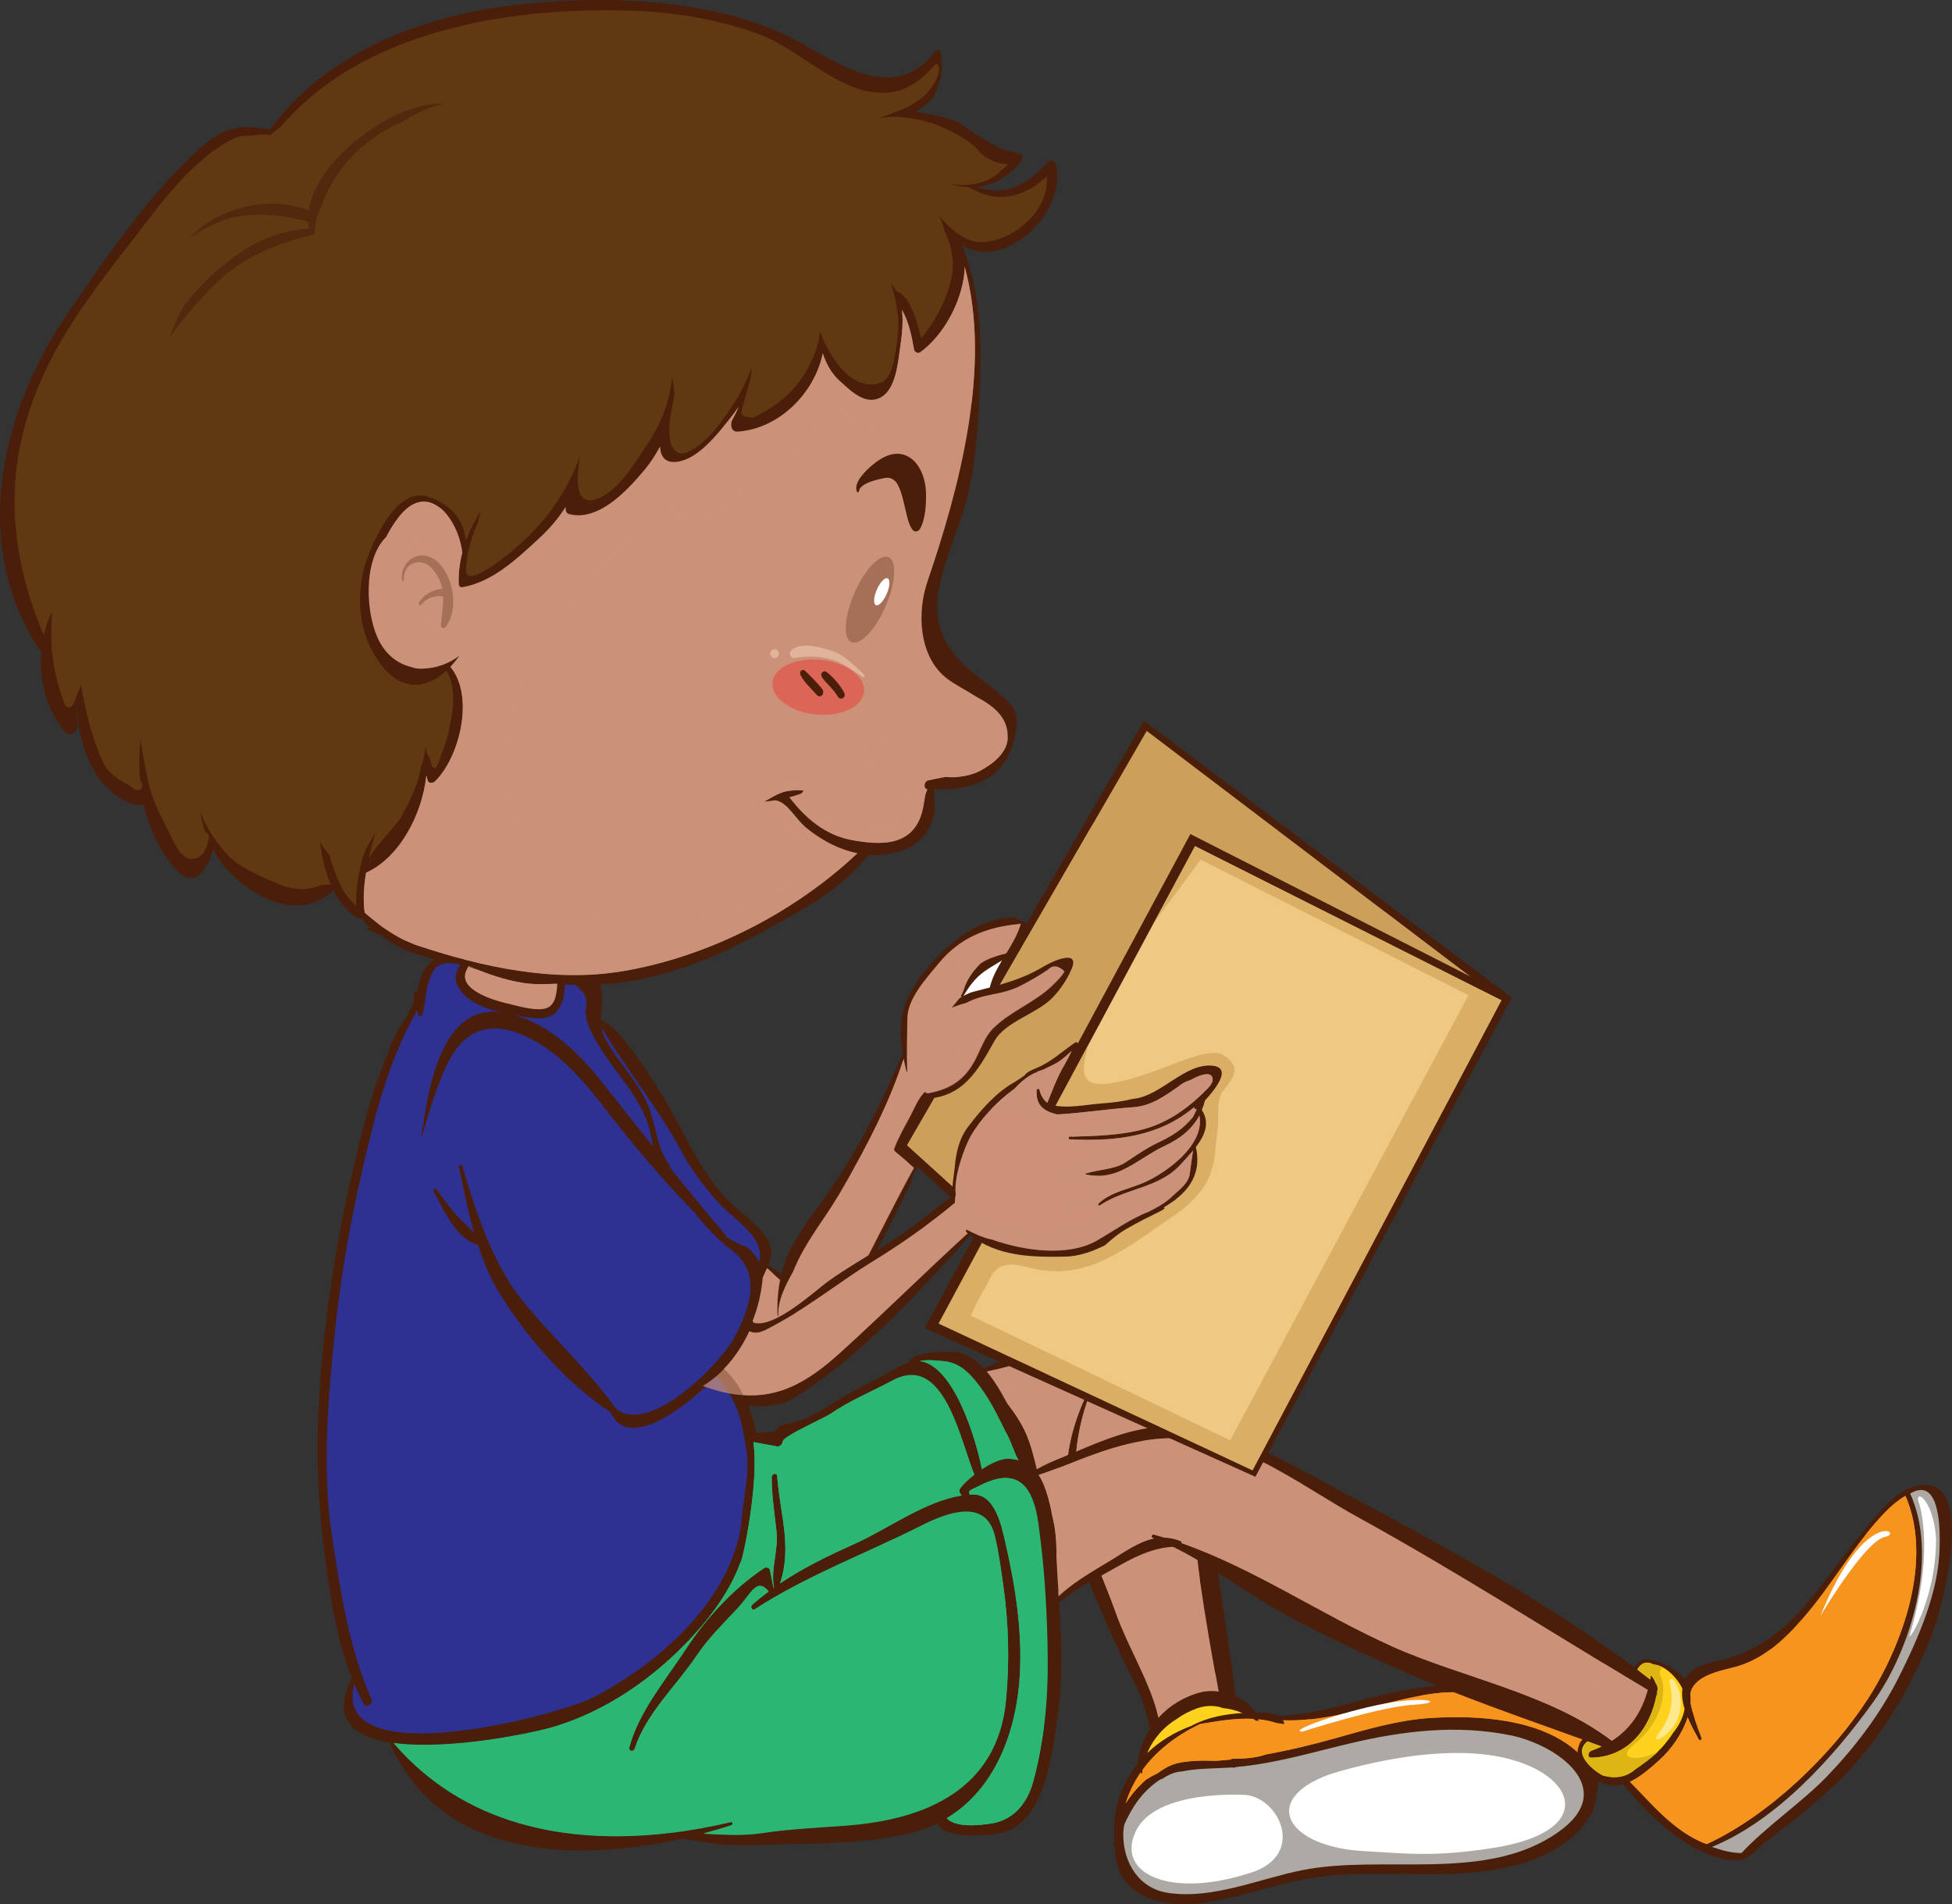 <?xml version="1.0" encoding="UTF-8"?>
<svg xmlns="http://www.w3.org/2000/svg" viewBox="0 0 270.96 264.26">
  <rect x="0" y="0" width="270.96" height="264.26" fill="#333333" stroke="none"/>
  <defs>
    <style>
      .cls-1 {
        fill: none;
      }

      .cls-2, .cls-3 {
        fill: #2bb673;
      }

      .cls-4, .cls-5, .cls-6, .cls-7, .cls-8, .cls-9 {
        mix-blend-mode: multiply;
      }

      .cls-4, .cls-10, .cls-11, .cls-12 {
        opacity: .5;
      }

      .cls-5 {
        opacity: .4;
      }

      .cls-13 {
        fill: #fe0000;
        opacity: .3;
      }

      .cls-6, .cls-7 {
        opacity: .7;
      }

      .cls-14 {
        fill: #ffd21e;
      }

      .cls-15, .cls-11 {
        fill: #603913;
      }

      .cls-7, .cls-16, .cls-17, .cls-18 {
        fill: #cc9279;
      }

      .cls-19 {
        fill: #e1b39b;
      }

      .cls-19, .cls-3, .cls-20, .cls-11, .cls-17, .cls-21, .cls-12, .cls-18, .cls-22 {
        mix-blend-mode: screen;
      }

      .cls-10, .cls-23 {
        fill: #fff;
      }

      .cls-20, .cls-24 {
        fill: #2e3192;
      }

      .cls-25, .cls-22 {
        fill: #efc984;
      }

      .cls-26 {
        fill: #ddb614;
      }

      .cls-27 {
        isolation: isolate;
      }

      .cls-28, .cls-9 {
        fill: #f7941e;
      }

      .cls-17 {
        opacity: .6;
      }

      .cls-29, .cls-12 {
        fill: #cca05a;
      }

      .cls-30 {
        fill: #ada9a5;
      }

      .cls-31 {
        fill: #4b1e0a;
      }

      .cls-32 {
        fill: #c69546;
      }
    </style>
  </defs>
  <g class="cls-27">
    <g id="Livello_2" data-name="Livello 2">
      <g id="Layer_1" data-name="Layer 1">
        <g>
          <g>
            <g>
              <g>
                <polygon class="cls-31" points="158.79 100.02 124.5 159.32 174.26 204.95 209.84 138.44 158.79 100.02"/>
                <polygon class="cls-29" points="125.92 158.93 159.18 101.44 208.42 138.82 174.26 202.76 125.92 158.93"/>
                <g class="cls-8">
                  <path class="cls-29" d="M192.26,126.56c-1.47-.13-3.81-.9-7.6-3.11-9.61-5.59-20.58-10.13-20.58-10.13,0,0-7.49,14.57-10.45,19.32-1.79,3.38-.74-5.59-5.81-3.06-4.12,2.06.77-8.75,3.82-15.11l-25.73,44.47,48.34,43.83,34.16-63.94-16.16-12.27Z"/>
                </g>
                <g>
                  <path class="cls-31" d="M145.17,133.95c-2.33,1.45-4.58,2.23-7.01,2.89.84-1.82,1.93-3.58,2.94-5.29.55-.94,1.58-2.27,1.43-3.43,0-.03-.02-.05-.03-.07,0,0-.01,0-.02,0-.74-.26-1.37-.61-2.1-.74-4.61.25-8.51,3.36-11.42,6.76-3.65,4.28-4.47,7.5-3.65,12.26-.06.03-.11.07-.14.14-3.06,7.31-6.94,14.72-11.68,21.11-2.46,3.32-4.2,5.97-5.03,9.23-.6-.41-1.2-.82-1.8-1.22,0-.02.02-.05.03-.07.17-.46-.36-.6-.61-.31-.07-.04-.13-.09-.2-.13-.16-.1-.33.18-.18.29.08.06.15.12.22.18-2.09,5.3-6.12,14.93,3.93,12.52,4.14-.99,6.14-4.02,8.11-7.57,3.01-5.44,5.87-10.87,8.52-16.46.04-.47.28-.95.47-1.34.21-.42.44-.82.66-1.22-.22-.21-.43-.43-.67-.64-.37-.33-.77-.64-1.15-.95-1.11-.89-.29-1.82.26-2.92.76-1.51,1.63-2.73,2.34-4.27.04.03.02-.23.09-.23,5.19-.17,7.29-3.94,9.56-8,1.49-2.66,5.78-3.75,7.95-5.9,1.13-1.12,2.15-2.65,2.77-4.12,1.18-2.82-2.8-.97-3.58-.48Z"/>
                  <path class="cls-16" d="M146.08,136.73c-2.52,2.43-5.84,3.56-8.29,6.01-1.1,1.1-1.72,2.92-2.42,4.28-1.49,2.88-3.64,4.22-6.77,4.71h0c.02-.06,0-.13-.06-.14-.03,0-.06-.02-.09-.03-.07-.02-.15.01-.2.06-.82.84-1.29,2.03-1.82,3.06-.81,1.55-1.68,3.01-2.31,4.65-.07.19-.02.38.14.5.91.72,1.75,1.46,2.58,2.23-3.53,6.4-6.62,13.01-10.16,19.4-2.13,3.84-5.56,5.81-9.88,5.89-6.25.11-1.62-8.42-.33-11.36.24.21.47.43.71.64.35.32.69.69,1.08.98-.29,1.43-.43,2.99-.37,4.78,0,.15.06.25.15.3-.13-2.16.99-4.32,2.05-6.21,1.74-4.41,4.87-7.83,7.37-12.36,3.05-5.51,6.04-11.17,7.96-17.18.11.58.24,1.17.4,1.8.02.08.12.03.11-.04-.09-2.43-.02-4.97.02-7.4.04-2.76,2.69-5.58,4.31-7.56,2.93-3.59,6.69-5.1,11.21-5.5.09,0,.16-.05.23-.1-.41,1.47-1.21,2.81-2.03,4.15-1.22.31-2.46.67-3.51,1.36-1.06,1.02-1.94,2.25-2.37,3.63-.12.38-.28.7-.45.98.05.03.11.06.17.05-.13.08-.25.17-.38.26-.33.45-.7.83-1.06,1.31.65-.27,1.32-.5,2.01-.68,1.04-.54,2.22-.92,3.66-1.19,1.36-.25,2.67-.57,3.91-1.2,1.32-.67,2.57-1.4,3.79-2.22.67-.69,1.44-.62,2.29.19-.38.71-1.08,1.36-1.67,1.93Z"/>
                  <path class="cls-7" d="M145.45,134.62c-1.23.83-2.47,1.56-3.79,2.22-1.25.63-2.55.95-3.91,1.2-1.44.27-2.62.65-3.66,1.19-.68.18-1.36.41-2.01.68.36-.48.73-.87,1.06-1.31.12-.09.25-.18.38-.26-.06,0-.12-.02-.17-.05.18-.28.33-.6.45-.98.43-1.38,1.31-2.61,2.37-3.63,1.04-.69,2.29-1.05,3.51-1.36.82-1.34,1.62-2.68,2.03-4.15-.07.05-.14.09-.23.1-.7.06-1.38.16-2.04.28.17.37.28.76.26,1.18-.1,2.53-6.82,0-9.64,10.22-.2,1.95,2.73.39,5.45-.49,2.73-.88,5.26-1.07,7.89-2.82,2.63-1.75,3.41-1.75,1.95-.19-1.46,1.56-7.3,4.09-9.15,5.36-1.85,1.27-3.6,7.3-7.3,7.5-1.67.09-2.52-.7-2.96-2.08,0,.5,0,1.02.02,1.51,0,.07-.09.12-.11.04-.15-.63-.28-1.22-.4-1.8-1.02,3.21-2.36,6.31-3.83,9.34,1.41-2.02,2.97-3.99,3.75-4.05,1.62-.12-2.75,11.25-4.87,16-1.89,4.23-9.52,12.11-9.94,7.27-.15.32-.3.64-.43.98-1.06,1.89-2.18,4.04-2.05,6.21-.09-.05-.14-.14-.15-.3-.05-1.79.08-3.35.37-4.78-.39-.29-.73-.66-1.08-.98-.23-.21-.47-.43-.71-.64-1.29,2.94-5.93,11.47.33,11.36,4.31-.08,7.75-2.05,9.88-5.89,3.55-6.39,6.63-13,10.16-19.4-.83-.77-1.68-1.51-2.58-2.23-.15-.12-.21-.31-.14-.5.63-1.64,1.5-3.1,2.31-4.65.54-1.03,1-2.22,1.82-3.06.05-.05.13-.08.2-.06.03,0,.06.02.09.03.06.01.08.08.06.14h0c3.12-.49,5.28-1.83,6.77-4.71.71-1.36,1.32-3.18,2.42-4.28,2.45-2.45,5.77-3.58,8.29-6.01.59-.57,1.28-1.22,1.67-1.93-.86-.81-1.62-.88-2.29-.19Z"/>
                </g>
                <g>
                  <path class="cls-31" d="M221.01,241.22c-2.29-3.57-5.74-4.95-9.66-6.14-5.28-1.6-10.33-1.52-15.72-.63-6.04.99-11.99,3.45-18.12,3.7-.88-.52-2.25-.49-3.27-.46-.59-.99-1.59-1.76-2.75-2.28-.74-6.25-1.73-12.49-2.66-18.61-.73-4.82-1.47-9.92-2.71-14.84.03-.07.06-.15.05-.22-.72-7.13-1.01-14.22-8.85-17.12-3.52-1.3-6.61-.07-9.95,1.33-3.88,1.62-8.14,2.43-11.81,4.49,0,0-.02.02-.03.03-.22.09-.37.38-.19.58,2.14,2.29,4.04,4.67,5.54,7.44,1.52,2.82,1.73,5.91,2.65,8.9.11.37.55.35.82.21,1.29-.66,2.61-1.52,3.66-2.59-.1,4.17.76,8.41,2.5,12.86,2.15,5.5,4.57,10.86,7.2,16.14.95,1.92,1.48,3.92,1.92,5.94-.9,1.41-1.51,3.02-1.72,4.75,0,.04,0,.07,0,.1-2.37,2.96-3.58,6.68-3.21,10.71-.04.15-.08.29-.12.45-.04.15.04.24.13.25.02.49.05.98.13,1.5.94,6.17,7.56,7.11,12.56,6.32,4.01-.64,7.93-1.9,11.87-2.85,6.17-1.48,12.5-1.09,18.79-1.07,6.6.02,14.93-.58,20.22-5.18,1.11-.96,1.95-2.02,2.53-3.13.08,0,.15-.05.18-.14.04-.17.09-.34.13-.52.29-.71.46-1.45.51-2.18.54-2.63.8-5.54-.6-7.73Z"/>
                  <path class="cls-16" d="M154.89,223.82c-1.87-5.17-4.26-10-5.22-15.46-1.05-5.89.1-11.66,2.48-17.05.04-.08-.08-.13-.12-.05-2.36,4.14-3.64,8.2-3.96,12.31-1.32.57-2.35,1.69-3.57,2.5-.84-2.83-1.16-5.55-2.62-8.22-1.52-2.77-3.73-5.1-5.99-7.28,5.77-1.08,11.35-3.51,17.1-4.33,3.34-.48,7.06,2.45,8.95,5.3,3.52,8.59,3.36,18.93,4.66,28.02.73,5.12,1.62,10.15,2.55,15.19-.84-.11-1.65-.09-2.37.08-2.33.57-4.41,1.83-5.98,3.55-.18-.78-.38-1.55-.65-2.31-1.45-4.2-3.76-8.04-5.27-12.23Z"/>
                  <path class="cls-14" d="M163.38,238.53c.85-.6,1.79-1.1,2.81-1.45,1.24-.43,2.36-.4,3.39-.1v.05c.99.08,1.96.31,2.89.71-2.38.14-4.73.57-6.89,1.66-.02,0-.02.04,0,.04-2.45.88-4.6,2.18-6.33,3.85.84-2.02,2.32-3.66,4.12-4.75Z"/>
                  <path class="cls-30" d="M216.42,254.18c-10.02,7.19-24.29,3.11-35.64,5.36-6.03,1.2-12.34,4.06-18.57,3.17-4.09-.58-6.28-4.17-6.29-8.07,0-.5.06-.99.16-1.46,1.04-2.33,2.37-4.38,4.63-5.99.18-.13.37-.22.56-.33,0,.02.02.04.02.06.79-.6,1.78-1.02,2.76-1.07,2.19-.46,4.59-.41,6.66-.54.14,0,.28-.03.42-.04,0,.03.01.05.02.08.42-.12.84-.19,1.25-.2,5.13-.56,10.01-2.02,15.04-3.21,7.35-1.74,14.74-2.62,22.2-1.12,6.44,1.29,15.11,7.38,6.78,13.36Z"/>
                  <path class="cls-28" d="M221.3,246.63c-.39-1.2-1.14-2.37-2.32-3.45-5.12-4.7-13.95-5.15-20.4-4.75-4.46.28-8.88,1.58-13.15,2.79-3.25.91-6.4,1.67-9.6,2.25-1.65.55-3.26.62-4.92.63l.02.09c-.71.08-1.43.13-2.15.19-1.73-.06-3.48-.06-5.15.28-1.05.21-2.01.75-2.9,1.42-.55.26-1.1.56-1.63.9-1.13.99-2.09,2.09-2.84,3.31.47-1.55,1.18-2.99,2.09-4.32.02.07.03.16.05.23.05-.03.1-.06.15-.09.02-.17.05-.34.08-.51,1.88-2.57,4.56-4.7,7.94-6.32,2.47-.41,4.95-.85,7.39-.72.12.08.22.18.34.26.14.01.28.03.42.04-.02-.08-.03-.16-.05-.24.87.09,1.73.26,2.58.54.33.04.65.08.98.12.04-.08.06-.18.04-.25-.04-.11-.1-.19-.15-.28,7.01.29,14.07-2.85,20.97-3.71,4.64-.58,9.11.33,13.53,1.69,2.67.82,4.93,2.04,6.89,4.04,1.6,1.62,1.92,3.73,1.81,5.88Z"/>
                  <path class="cls-7" d="M168.7,232.2c-1.49,1.85-4.28,1.93-5.98-3.44-2.37-7.5-2.37-12.62.75-12.25,1.05.13,2.13,1.3,3.1,2.78-1.27-9.03-1.14-19.25-4.63-27.77-1.88-2.86-5.61-5.78-8.95-5.3-.77.11-1.54.25-2.31.42-1.62,9.66-5.74,14.06-7.84,9.71-1.28-2.65-3.24-4.89-4.65-6.29-.76.18-1.53.36-2.3.5,2.25,2.18,4.47,4.51,5.99,7.28,1.46,2.67,1.78,5.39,2.62,8.22,1.23-.81,2.25-1.93,3.57-2.5.32-4.11,1.6-8.17,3.96-12.31.04-.08.16-.03.12.05-2.39,5.4-3.53,11.16-2.48,17.05.97,5.46,3.36,10.29,5.22,15.46,1.51,4.19,3.82,8.03,5.27,12.23.27.76.47,1.54.65,2.31,1.57-1.72,3.64-2.99,5.98-3.55.71-.17,1.53-.19,2.37-.08-.16-.84-.3-1.69-.45-2.54Z"/>
                  <path class="cls-9" d="M219.5,240.75c-1.96-1.99-4.22-3.21-6.89-4.04-4.41-1.36-8.88-2.27-13.53-1.69-.71.09-1.43.21-2.15.34,4.1.48,3.66,1.69-.96,2.27-5,.62-17.5,5.25-24.37,5.5s-6.25-3.75,3.75-3.75c1.03,0,1.96-.05,2.82-.13-.31-.04-.62-.07-.92-.11-.85-.28-1.71-.45-2.58-.54.02.08.03.16.05.24-.14-.01-.28-.03-.42-.04-.11-.08-.22-.18-.34-.26-2.44-.13-4.92.31-7.39.72-3.37,1.62-6.06,3.75-7.94,6.32-.03.17-.06.34-.08.51-.05.03-.1.06-.15.09-.02-.07-.03-.15-.05-.23-.91,1.33-1.62,2.77-2.09,4.32.74-1.22,1.71-2.32,2.84-3.31.54-.34,1.09-.64,1.63-.9.88-.67,1.85-1.21,2.9-1.42,1.67-.34,3.42-.34,5.15-.28.72-.06,1.44-.11,2.15-.19l-.02-.09c1.66-.01,3.28-.07,4.92-.63,3.2-.57,6.36-1.33,9.6-2.25,4.27-1.2,8.7-2.51,13.15-2.79,6.45-.4,15.28.05,20.4,4.75,1.18,1.08,1.93,2.25,2.32,3.45.12-2.15-.21-4.26-1.81-5.88Z"/>
                </g>
                <g>
                  <path class="cls-31" d="M265.61,206.34c-2.82.84-5.12,3.96-6.9,6.09-3.11,3.73-5.76,7.76-9.05,11.35-3.08,3.35-6.5,5.61-10.93,6.66-1.62.39-3.62.74-4.59,2.29-.08.13-.15.26-.21.4-.48-.69-1.5-1.51-2.63-2.08-.09,0-.19,0-.29-.07-.49-.3-1.03-.45-1.57-.62h0c-1.14-.21-2.14.02-2.53,1.08-13.42-10.02-28.28-17.79-43.04-25.71-7.01-3.76-13.97-7.81-22.15-7.72-4.34.05-8.77,1.92-12.67,3.59-2.19.94-4.85,1.82-6.71,3.41-.06.03-.12.08-.16.13-.04.04-.09.07-.14.11-.16.16-.14.45.03.54,0,0,0,.01,0,.02.03.08.09.13.17.16,4.6,4.84,2.95,11.03,3.33,17.01-.31.38-.6.77-.88,1.18-.16.24.15.55.34.3.22-.28.45-.54.69-.79.25.2.79-.15.77-.57,0-.07,0-.13,0-.2,1.84-1.71,4.04-2.95,6.26-4.16,3.35-1.83,6.24-3.83,10.07-4.08,5.02,2.45,9.52,5.92,14.35,8.71,5.24,3.02,10.87,5.57,16.39,8.04,8.49,3.8,17.37,6.84,26.12,10-.18.17-.34.37-.44.64-.65,1.76-.14,2.69,1.17,4,1.72,1.71,3.35,2.01,4.93,1.56,0,.02.01.04.03.06,3.21,4.16,10.22,11,16.32,10.48.34-.13.68-.28,1.01-.49,1.06-.68,1.79-1.68,2.83-2.34,4.43-3.51,8.81-6.78,12.55-11.17,4.3-5.05,7.54-10.96,10.02-17.08,1.3-3.21,6.93-23.52-2.5-20.72Z"/>
                  <path class="cls-16" d="M193.25,228.49c-9.78-4.36-19.06-10.76-29.21-14.32,0-.14-.07-.27-.22-.32-.78-.3-1.51-.44-2.21-.46-.48-.14-.96-.29-1.45-.42-.26-.07-.43.37-.16.47.06.02.12.05.18.08-2.09.42-3.98,1.8-5.99,3.02-2.71,1.64-5.52,3.21-7.72,5.45.04-5.82,1.32-12.28-3.48-16.63.06-.1.08-.21.05-.3.99-.28,2.92-.98,3.24-1.1,1.55-.56,3.08-1.21,4.63-1.79,5.02-1.87,9.87-3.12,15.24-2.32,8.16,1.22,15.2,6.77,22.24,10.65,13.73,7.55,26.89,16.01,40.33,24.04-.8,2.94-2.33,5.37-4.98,7.06-8.63-6.58-20.77-8.76-30.49-13.09Z"/>
                  <path class="cls-14" d="M222.57,246.43c-1.14-.52-4.46-3.03-2.2-4.76.64.23,1.29.46,1.93.7-.46.21-.93.42-1.44.6-.43.15-.58.97,0,.96,5.18-.07,8.22-4.1,9.08-8.69.03.02.05.03.08.05-.01-.34.02-.68.09-1,0-.02-.01-.04-.02-.06h0c-.04-.16-.08-.31-.13-.46-.02-.02-.04-.03-.07-.05-.18-.45-.41-.88-.72-1.25-.03.21-.08.4-.12.6-.59-.46-1.18-.92-1.78-1.37.55-.99,1.3-1.13,2.1-.79,0,.03,0,.05,0,.08,1.67,0,3.48,1.86,4.17,3.39-.12.91.01,1.86.3,2.79-.2,1.17-.76,2.28-1.53,3.23-.37.59-.79,1.14-1.22,1.66-1.15,1.39-2.66,2.47-4.13,3.48-1.19,1.03-2.65,1.32-4.39.87Z"/>
                  <path class="cls-28" d="M226.26,247.28c1.44-.67,2.83-1.87,4.2-3.12,1.48-1.34,3.07-3.54,3.81-5.82.46,1.12,1.06,2.19,1.55,3.08.14.25.47-.01.38-.24-.62-1.57-1.16-3.12-1.52-4.77,0-.03,0-.05,0-.08.03-.41.01-.82-.04-1.22.38-2.38,3.62-3.12,5.87-3.67,4.12-1,7.08-3.8,9.79-6.9,4.09-4.69,7.06-10.21,11.41-14.7.84-.87,1.76-1.64,2.79-2.24,3.85,8.79-.33,20.59-5.22,28.18-5.04,7.81-13.81,16.22-22.37,20.15-4.52-1.65-7.82-5.82-10.65-8.65Z"/>
                  <path class="cls-30" d="M269.23,214.82c-.08,6.06-3,12.66-5.68,17.99-2.56,5.09-6.07,9.69-10,13.78-3.36,3.48-8.53,7.02-11.8,10.57-1.37.02-2.71-.36-4.12-.84,8.95-3.66,16.85-12.39,22.38-20.09,5.32-7.4,9.1-20.26,5.14-28.96.19-.09.37-.2.56-.28,3.91-1.62,3.55,6.65,3.53,7.82Z"/>
                  <g>
                    <path class="cls-7" d="M177.15,203.87c-3.49-1.89-7.12-3.46-11-4.04-2.66-.4-5.2-.29-7.69.15,3.78,1.45,8.84,3.5,12.55,5.43,4.36,1.84,4.5,1.4,6.13-1.54Z"/>
                    <path class="cls-7" d="M222.61,230.83c2.82,3.39-1.28,3.25-9.81,1.24-10.18-2.41-29.46-12.32-39.64-19.15-8.46-5.67-10.71-4.29-17.14-2.41-6.43,1.88-7.5-2.14-8.84-5.89-.11-.32-.17-.62-.22-.93-.23.09-.45.18-.68.26-.32.12-2.25.82-3.24,1.1.04.09,0,.2-.05.3,4.8,4.36,3.51,10.82,3.48,16.63,2.2-2.24,5.01-3.81,7.72-5.45,2.01-1.22,3.9-2.59,5.99-3.02-.06-.02-.12-.05-.18-.08-.27-.1-.1-.54.16-.47.49.13.96.28,1.45.42.71.02,1.44.16,2.21.46.15.06.21.19.22.32,10.15,3.56,19.43,9.95,29.21,14.32,9.72,4.34,21.86,6.51,30.49,13.09,2.65-1.69,4.18-4.12,4.98-7.06-2.05-1.22-4.09-2.46-6.12-3.69Z"/>
                  </g>
                </g>
                <polygon class="cls-31" points="165.24 115.75 128.37 184.32 174.26 204.95 209.84 138.44 165.24 115.75"/>
                <polygon class="cls-25" points="173.87 204.05 130.3 183.68 165.88 117.42 208.42 138.82 173.87 204.05"/>
                <g class="cls-4">
                  <path class="cls-32" d="M165.88,117.42l-5.76,10.72,6.54-8.84,37.18,18.82-33.08,61.77-35.97-17.3s.61-1.67,1.82-3.64c1.21-1.97,1.37-4.4,6.22-3.04,8.04,2.12,13.51-2.73,20.03-7.13,6.53-4.4,5.61-8.65,6.07-11.23.46-2.58-.3-4.55.91-6.22,1.21-1.67,2.58-2.88.3-4.71-2.28-1.82-7.89,1.82-14.11,3.34-6.22,1.52-6.07-.76-5.01-4.7.03-.11.06-.23.08-.34l-20.82,38.77,43.57,20.37,34.55-65.22-42.54-21.4Z"/>
                </g>
                <g>
                  <path class="cls-31" d="M166.82,154.06c.18-.43.33-.87.45-1.34,1.55-1.69,3.73-4.5,1.09-4.81-3.83-.45-7.18,4.18-10.97,4.58-.05,0-.1,0-.15.01-1.45.38-2.99.54-4.46.65-1.92.14-4.81.77-6.98.16.61-1.46,1.17-2.96,1.87-4.38.64-1.31,1.52-2.49,1.95-3.9.08-.24-.14-.51-.39-.34-1.79,1.22-3.24,2.64-5.27,3.5-.59.25-1.38.53-1.76,1.08-.5.32-.98.69-1.38.91-2.62,1.48-4.63,3.83-6.43,6.19-1.29,1.68-1.7,3.68-1.87,5.73-.07.86-.51,2.75-.15,3.81-2.41,1.61-4.57,3.55-6.96,5.22-3.44,2.39-7.16,4.31-10.56,6.77-1.68,1.22-7.54,6.66-10.32,5.63.01-.04.03-.08.05-.12-.07-.03-.13-.07-.19-.1-.22-.06-.45-.09-.56.03-.26.28-.5.58-.72.88.08.05.17.12.24.16-1.6,3.03-3.4,5.88-6.46,7.67-.06-.02-.11-.05-.17-.07-.21.2-.42.39-.64.58.14.12.27.26.4.38.87.39,1.74.75,2.58,1.04,3.29,1.12,7.98,2.01,11.17.02,9.22-5.75,17.06-14.39,24.32-22.38.06-.07.09-.15.09-.23,3.75,2.96,8.44,3.09,13.1,3.01,2-.03,3.85-.69,5.64-1.58.92-.82,1.85-1.62,2.92-2.24,1.63-.95,3.33-1.78,5.02-2.62.12-.09.23-.18.36-.26-.02-.06-.07-.11-.15-.13,3.01-1.76,5.34-4.19,4.5-8.24,0-.05-.04-.08-.06-.1,1.22-1.58,2.05-3.35.86-5.18Z"/>
                  <path class="cls-16" d="M158.9,164.07c-2.11.96-4.68,1.31-6.4,2.95-.13.12-.02.39.16.27,3.6-2.45,8.24-2.33,11.32-5.79.51-.57,1.09-1.18,1.63-1.83-.15,1.06-.32,2.12-.45,3.17-.16,1.38-1.49,2.27-2.42,3.16-.96.93-2.13,1.56-3.32,2.16-2.5.96-4.94,2.71-7.14,3.98-3.86,2.23-9.9,1.52-14.56-.13-.07-.01-.14-.02-.21-.04-1.25-.29-2.27-.8-3.35-1.35-.1.11-.13.28,0,.39.06.05.12.1.19.15-.04.01-.08.03-.12.07-5.87,5.36-11.52,10.96-17.41,16.31-4.74,4.31-9.12,7.03-15.68,5.8-1.15-.21-2.37-.58-3.59-1.03,2.87-1.7,5.06-4.51,6.47-7.56,1.17.52,1.92.03,4.16-1.21,4.51-2.49,8.54-5.78,12.94-8.47,4.04-2.47,7.82-5.14,11.43-8.14,0-.41.05-.83.14-1.23-.01,0-.02.01-.03.02-.3-2.29,1.14-6.38,2.06-8.02,1.31-2.32,3.62-4.82,6.12-6.62.95-1.02,1.99-1.91,3.2-2.33-.02-.02-.02-.04-.05-.05.33-.09.65-.17.9-.3.84-.41,1.68-.75,2.43-1.32.5-.38.96-.81,1.43-1.23-.47,1.14-1.2,2.2-1.73,3.3-.61,1.26-1.1,2.6-1.63,3.9-.57-.41-.94-1.13-1.09-1.8-.06-.25-.41-.15-.41.08,0,.84.06,1.59.66,2.23.47.5,1.12.82,1.8.98.16.07.34.12.53.11,3.44-.19,6.92-.75,10.38-.99,2.46-.17,4.22-1.43,6.2-2.79.54-.47,1.13-.79,1.76-.97.5-.28.97-.49,1.24-.59.51-.19,1.65-.54,1.85.28.04.15.02.3-.02.46.02,0,.04,0,.06.02-.03.05-.07.11-.11.16-.11.27-.31.53-.54.77,0,0,0,0,0,0-.04.05-.09.09-.14.14-.03.03-.05.06-.08.08-2.13,2.19-4.62,4.05-7.5,5.1-3.47,1.26-7.81,1.32-11.46,1.44-.2,0-.26.34-.04.36,6.56.35,12.56-.47,17.29-4.47-.02.21.18.37.37.25-.28.59-.5,1.08-.52,1.1-1.5,1.82-2.95,2.66-5.04,3.66-1.61.77-2.99,1.79-4.48,2.74-1.42.9-3.72.91-5.38,1.47-.04.01-.08.1-.01.12,4.57.98,7.2-2.2,11.04-4,2.19-1.02,3.77-2.36,4.74-4.18.78,4.07-4.51,7.87-7.57,9.26Z"/>
                </g>
                <g>
                  <path class="cls-31" d="M146.92,220.8c-.31-4.17-.29-8.95-1.45-12.99-.55-1.93-1.27-3.53-2.55-4.46,0-.02,0-.05,0-.07-.51-3.73-2.08-6.69-3.91-9.95-1.18-2.09-3.08-4.78-5.53-5.51-1.06-.31-6.57-.49-7.28,1.21-.21.06-.41.14-.62.24-2.15,1.05-4.17,2.34-6.34,3.39-3.12,1.51-6.07,4.15-9.51,4.83-.77.15-1.87.37-2.17,1.25.02-.07-1.59.05-2.57.16-.04-.19-.06-.38-.11-.57-.54-2.39-2.1-6.55-4.46-8.38.34-.37.62-.71.85-1,2.59-3.27,4.34-7.65,4.61-11.8.01-.18,0-.35-.01-.52,3.72-4.54-2.3-7.2-5.37-10.6-3.5-3.89-5.58-8.95-8.21-13.43-.75-1.27-6.88-11.19-8.51-10.57.1-.04.23-.26.07-.33-.09-.04-.18-.08-.27-.12-.05-.02-.11-.02-.17,0,0-1.53.4-3.07-.04-4.64-.18-.64-1.02-1.16-1.98-1.59-1.37-.05-2.74-.14-4.11-.28,0,.02,0,.04,0,.06-.78.06-1.55.16-2.29.18-3.28.1-6.61-.84-9.78-1.8.01-.04.03-.09.04-.13-.29-.08-.56-.19-.81-.31-.78-.17-1.56-.34-2.35-.47-1.27.08-2.37.57-3.16,1.96-.5.89-.87,2.01-1.04,3.14-.17-.17-.52.06-.45.3.38,1.46-1.59,3.88-2.23,5.05-.94,1.7-1.58,3.64-2.28,5.45-1.65,4.23-2.7,8.67-3.76,13.08-2.12,8.84-3.6,17.8-4.46,26.85-.78,8.27-.89,16.62.07,24.88.71,6.11,1.69,13.54,4.07,19.65-.01.02-.03.02-.04.04-2.82,5.57.24,8,5.28,8.82,6.91,16.03,25.42,16.75,40.54,13.35,1.96.23,3.87.68,5.86.82,3.11.21,6.17,0,9.28-.06,5.62-.11,11.21-.23,16.69-1.57,1.35-.33,2.59-.79,3.73-1.36.68,2.39,7.32,1.71,8.88,1.35,6.1-1.42,7.06-11.51,7.76-16.37.82-5.68.49-11.48.06-17.17Z"/>
                  <path class="cls-2" d="M130.91,188.9c2.57.18,4.19,2.18,5.55,4.12,1.4,1.99,2.44,4.27,3.52,6.44.49.97.82,2.21,1.4,3.19-.47-.12-.98-.21-1.57-.21-.94,0-2.27.63-3.52,1.45-.86-4.44-3.98-14.44-8.62-15,1.06-.25,2.46-.05,3.23,0Z"/>
                  <path class="cls-24" d="M94.49,159.63c1.39,2.61,3.25,5.04,5.2,7.24,2.19,2.46,6.57,4.77,5.7,8.25-.37-.67-.88-1.28-1.4-1.8-.28-.28-.68-.38-1.04-.52-.76-.29-1.45-.69-2.1-1.13,0-.08-.01-.16-.07-.23-2.65-3.09-5.23-6.23-7.78-9.39.04-.11.05-.22-.03-.32-1.82-2.27-1.92-5.87-3.11-8.54-1.43-3.23-4.11-5.91-5.83-9-.29-.53-.45-1.06-.53-1.58,3.42,5.82,7.77,10.99,10.99,17.03Z"/>
                  <path class="cls-24" d="M79.44,136.31c1,.92,2.26,1.65,1.9,3.38-.41,2.04,1.45,5,2.49,6.54,2.48,3.69,5.64,6.87,6.54,11.38.1.48.17.98.25,1.47-2.26-2.83-4.51-5.68-6.76-8.54-3.21-4.09-7.45-8.35-12.65-9.72.12.02.25.05.36.07,1.57.28,4.28,1.01,5.59-.38.95-1.01,1.25-2.53,1.26-4.1.34-.03.68-.06,1.02-.09Z"/>
                  <path class="cls-16" d="M64.79,134.59c.09-.17.16-.35.23-.53,2.49,1.06,5,1.96,7.72,2.37,1.47.22,3.04.18,4.59.07-.03,1.75-.37,3.29-1.87,3.51-1.63.25-3.88-.48-5.47-.86-1.6-.39-6.6-1.9-5.2-4.56Z"/>
                  <path class="cls-24" d="M49.18,233.71c.4.96.84,1.89,1.32,2.77.38.69,1.34-.04,1.06-.67-3.09-6.9-4.4-15.46-5.51-22.92-1.37-9.22-.49-19.14.48-28.37,1-9.54,2.89-19.04,5.26-28.32,1.22-4.81,2.83-9.75,5.13-14.15.34-.64.71-1.27.97-1.9.04.24.08.48.14.71.09.33.54.11.61-.12.38-1.39.44-2.84.8-4.24.19-.71.48-1.35.87-1.96.76-1.16,2.48-.86,3.62-.73-.23.36-.45.72-.55,1.06-.34,1.07-.14,1.59.48,2.51,1.16,1.75,3.6,2.62,5.79,3.12-.06,0-.12-.02-.19-.03-8.52-1.09-10.12,11.55-11,17.3,0,.06.07.05.08,0,1.04-3.46,2.01-6.96,3.61-10.21,2.81-5.71,7.23-5.91,12.37-2.92,5.4,3.14,8.79,8.55,12.67,13.26,3.01,3.66,6.1,7.25,9.45,10.59-.01.06,0,.12.04.17,1.51,1.79,2.96,3.41,4.84,4.8,4.4,3.27,2.45,8.16.51,11.99-1.83,3.61-11.89,13.95-16.57,10.01-.01-.05-.03-.09-.06-.13-3.78-5.18-8.59-9.64-12.68-14.59-4.37-5.29-6.62-12.53-8.58-18.99-.08-.27-.48-.02-.43.21.62,2.99,1.23,6.1,2.1,9.11-.66-.68-1.37-1.31-2.03-2-1.19-1.23-2.19-2.63-3.19-4.02-.16-.22-.5.11-.39.31,1.37,2.52,3.1,6.59,6.14,7.42.78,2.38,1.75,4.69,3.05,6.8,3.77,6.09,9.32,12.46,15.35,16.41,2.52,5.58,10.64-.85,14.73-5.02,3.31,3.73,3.59,7.29,4.08,9.92.65,3.48-.45,7.11-.66,10.7-1.58,10.57-11.29,19.08-20.26,23.84-5.18,2.75-36.79,10.9-33.44-1.73Z"/>
                  <path class="cls-2" d="M117.55,253.31c-3.94.3-7.86.46-11.77,1.05-2.73.41-5.44.22-8.14.08,1.33-.36,2.62-.73,3.87-1.14.26-.08.25-.53-.06-.46-2.86.67-5.77,1.19-8.69,1.53-.06,0-.12,0-.19,0-.02,0-.03.02-.04.02-13.97,1.57-28.14-1.18-37.87-12.5,7.66,1.04,19.35-1.36,22.5-2.34,7.36-2.29,13.88-6.93,19.06-12.56,2.58-2.8,5.21-6.38,6.57-10.21.2.31,2.65-11.12,1.78-16.66.79.14,2.25.41,3.04.55.49.22,1-.16,1.06-.68.08-.7,5.81-3.26,6.5-3.73,2.72-1.88,5.86-3.17,8.78-4.72,7.06-3.74,9.25,8.02,11.3,13.08-.86.67-1.59,1.37-1.97,1.92-.16.22-.13.48,0,.7.06.1.15.19.23.27-4.96.73-10.36,4.67-14.63,6.59-3.73,1.68-7.29,3.38-10.6,5.61,1.71-5.14-.03-9.63-.4-14.93-.04-.5-.76-.27-.76.15,0,2.54.39,5.04.67,7.56.29,2.59-.84,5.31-.35,7.79-.02.02-.05.03-.07.05-.16-.79-.32-1.59-.48-2.38-.02-.42-.52-.57-.83-.36-4.22,2.81-8,6.89-10.78,11.13-2.76,4.22-6.63,8.82-7.92,13.74-.15.57.58.71.75.18,1.58-4.88,5.84-8.77,8.66-12.99,1.62-2.41,3.72-4.43,5.69-6.55,1.84-1.99,2.57-4.25,4.24-2.27-.77.58-1.54,1.18-2.28,1.84-.32.29-.04.91.38.63,7.21-4.67,15.3-7.67,22.95-11.52,3.47-1.75,9.03-4.02,10.33,1.33.53,2.18.83,4.44,1.15,6.65.78,5.35.92,10.75.41,16.13-1.17,12.38-11.23,16.56-22.1,17.38Z"/>
                  <path class="cls-2" d="M143.42,247.27c-.81,2.97-2.69,5.32-5.82,5.8-1.55.24-4.93.64-6.18-.74,6.74-4.02,9.73-12.09,10.16-20.04.33-6.14-.65-12.31-2.03-18.27-.49-2.13-1.37-6.57-4.38-6.61-.18,0-.36.01-.54.02-.27-.65-.03-.55,1.5-1.32,5.59-2.83,7.38.84,8,5.24.89,6.3,1.27,12.85,1.31,19.2.04,5.59-.54,11.31-2.02,16.71Z"/>
                </g>
                <path class="cls-23" d="M137.39,137.05c-.72.19-1.45.37-2.21.57-.52.13-1,.35-1.45.61,0-.01.02-.01.03-.03.74-1.3,1.65-2.51,2.88-3.38.79-.56,1.64-1.03,2.45-1.54-.72,1.21-1.38,2.44-1.7,3.78Z"/>
                <g>
                  <path class="cls-31" d="M146.55,22.81c-.13-.53-.73-.72-1.11-.29-2.83,3.17-5.96,4.81-9.88,3.41,2.33-.22,4.53-1.38,6.21-3.57.24-.31.17-.98-.29-1.05-3.04-.47-5.2-2.14-7.67-3.81-1.92-1.3-4.53-1.58-6.76-1.97,1.03-.54,1.94-1.31,2.64-2.22.4-1.13.96-2.19,1.02-3.44.05-.94.03-1.88-.18-2.78-.23-.27-.62-.11-.83.15-5.39,6.98-12.63,1.98-18.43-1.22-3.9-2.15-7.79-3.48-12.13-4.43-9.14-1.99-19.16-1.96-28.42-.8-12.63,1.58-25.63,6.74-33.26,17.21-3.41-.7-6.04-.66-9.49,2.39-7,6.19-13.1,15.12-18.37,22.78C.15,56.91-4.23,75.33,5.42,90.09c.08.13.19.18.31.2-.35,4.12.79,8.48,3.38,11.33.69.76,1.82-.21,1.68-1.06-.16-.95-.19-1.85-.13-2.73.12,3.76,1.13,7.55,3.21,10.37,1.28,1.74,4.57,4.16,6.06,3.42.77,3.33,2.23,6.48,4.45,9,2.6,2.96,4.38.03,5.22-2.71.5.94,1.02,1.73,1.41,2.19,3.6,4.21,10.39,8.05,15.27,3.48.85,1.69,1.99,3.12,3.47,3.83.15.07.3.05.43,0,.36.56.88,1.07,1.45,1.54-.16-.06-.33-.12-.49-.19-.12-.05-.25.2-.12.25.54.24,1.1.47,1.65.71.49.34.97.65,1.36.92,2.5,1.72,6.06,2.49,9.06,3.01,8.33,2.65,17.02,4.02,25.72,2.27,6.33-1.28,12.03-3.8,17.64-6.92,5.54-3.08,10.18-5.43,14.12-10.38,5.64.41,10.31-2.78,8.98-9.03,5.51-.03,9.86-1.19,11.29-7.14.3-1.25.57-3.48-.43-4.56-3.81-4.09-8.92-5.63-10.17-11.88-.97-4.92,2.87-12.12,4.03-16.94,1.17-4.88,1.49-9.86,1.73-14.85.33-6.91.13-13.88-2.46-20.23,5.81,3.83,14.65-4.47,13.02-11.2Z"/>
                  <path class="cls-16" d="M133.85,37.91c.03-.3.05-.6.05-.89,3.85,13.9-.8,30.93-5.15,43.67-1.48,4.33-1.23,10.49,2.73,13.5,1.12.85,2.69,1.63,4.13,2.55,2.32,1.25,4.41,2.84,4.27,5.72-.11,2.13-2.19,3.65-3.87,4.54-.98.52-2.21.76-3.3.86-.43.04-.95,0-1.48-.03-.85.16-1.67.31-2.39.48-.6.14-.72,1.14-.11,1.27-.32.61-.29.74-.54,2.22-1.01,5.96-6.16,5.48-9.96,4.79-3.67-.67-6.47-3.07-8.64-5.93.49-.13.99-.28,1.48-.45.24-.08.39-.29.46-.51-1.08-.04-2.18-.03-3.16.36-.82.32-1.55.81-2.33,1.21.54-.04,1.07-.1,1.59-.19,1.82.36,2.66,2.56,4.49,4,2.04,1.61,4.34,2.85,6.89,3.35-8.73,8.22-20.57,14.3-32.39,16.33-9.67,1.66-19.64-.51-28.96-3.63-.44-.18-.87-.36-1.31-.55-1.16-.51-2.21-1.22-3.26-1.92-.17-.11-1.65-1.28-2.47-1.99-.25-1.84-.12-3.7.19-5.54,4.6-2.07,7.78-7.99,8.37-13.5.06.23.11.47.18.71.13.47.76.36,1.02.11,3.42-3.34,5.53-11.84,2.14-15.89.45-.48.88-1.01,1.28-1.59-1.41,1.07-3.06,1.7-4.7,1.79-.73.11-1.4.04-2.02-.19-1.76-.43-3.35-1.55-4.41-3.53-1.92-3.59-2.37-11.28.93-14.52.51-1.01,1.11-1.97,1.8-2.84,4.16-5.24,8.3.56,8.76,5.06-.37,1.44-.55,2.92-.48,4.39,0,.22.24.44.47.4,4.27-.74,7.61-3.96,10.69-6.79,1.45-1.33,2.67-2.79,3.68-4.36-.07.42.02.88.5,1,4.07,1.05,8.04-3.28,10.38-6.06.8-.95,1.56-2.08,2.22-3.31.04,1.35.71,2.44,2.62,2.07,2.39-.46,4.54-2.87,6.02-4.65.76-.92,1.55-1.9,2.26-2.93-.25.59-.53,1.16-.85,1.73-.37.64-.23,1.77.73,1.7,5.75-.39,10.68-5.35,11.81-10.87.47,1.45,1.2,2.79,2.33,3.81,1.58,1.43,3.64,3.54,5.82,2.25,1.93-1.13,2.26-4.54,2.54-6.5.26-1.84.53-3.79.3-5.61.95,1.65,1.37,3.69,1.67,5.48.07.42.54.66.91.39,3.25-2.39,5.65-6.92,6.08-10.94Z"/>
                  <path class="cls-31" d="M60.13,77.54c-2.26-1.4-4.67.64-4.32,3.01.03.19.25.06.25-.08-.02-1.53.88-2.64,2.45-2.41,1.06.15,1.8,1.16,2.29,2.02.3.54.49,1.09.6,1.65-1.28.06-2.59.77-3.23,1.88-.17.3.18.51.38.24.64-.85,1.91-1.28,2.96-1.06.04,1.31-.21,2.64-.3,3.99-.03.47.47.47.7.17,1.92-2.55.95-7.73-1.76-9.42Z"/>
                  <path class="cls-15" d="M130.35,29.94c.33.71.59,1.45.79,2.22.68,1.36,1.11,2.85,1.12,4.56,0,3.25-2.13,7.59-4.39,10.2-.55-2.18-1.49-5.9-3.48-6.56-.2-.38-.45-.74-.73-1.09.85,2.68,1.32,5.52.84,8.29-.25,1.47-.48,4.93-2.27,5.56-3.77,1.33-7.02-3.31-8.39-7.13-.16,1.41-.59,2.8-1.21,4.13-1.79,3.8-4.25,5.92-7.95,7.79-.25.13-.49.08-.65-.05-.16,0-.32,0-.48-.02-.41-.05-.66-.34-.58-.76.39-2.05,1.32-3.92,1.38-6.04,0-.05,0-.1,0-.14-.54,1.61-1.27,3.17-2.2,4.62-1.61,2.54-3.86,5.99-6.74,7.23-1,.43-1.62.04-2-.66-.18-.12-.28-.36-.29-.74-.25-.91-.25-1.98-.17-2.62.19-1.37.46-2.93.86-4.49-.06.18-.14.36-.2.54,0-.82-.12-1.62-.34-2.39-.27,3.28-1.45,6.34-3.47,9.34-1.63,2.42-3.97,6.53-7.04,7.53-3.28,1.07-2.52-3.62-2.34-5.44.03-.34.07-.68.1-1.02-.08.37-.16.74-.25,1.11-1.86,4.76-4.43,8.37-8.45,11.93-.79.7-7.19,6.11-7.11,3.29.06-2.18.72-4.52,1.66-6.63.12-.58.26-1.16.47-1.71-.87,1.31-1.61,2.74-2.15,4.23-.29-2.78-1.96-4.98-5.15-6.06-4.25-1.44-7.29,5.2-8.39,8.04-1.92,4.96-1.6,10.7,1.57,15.03,2.99,4.08,6.48,3.61,9.25,1.07,1.55,2.62.85,6.07.21,8.84-.21.82-.48,1.62-.79,2.41-.53,1.46-.91,2.98-1.46,1.87-.08-.66-.32-1.22-.7-1.69-.03-.36-.09-.7-.15-1.04-.09.98-.26,1.96-.63,2.85-.35,2.46-1.67,5.05-2.74,6.98-.7,1.27-3.94,4.45-4.52,5.92.28-1.27.62-2.54.95-3.79-.66,1.15-1.37,2.31-1.8,3.56-.12.46-.24.91-.34,1.38-.02.11-.04.21-.05.32,0,.07-.03.12-.05.18-.33,1.59-.52,3.2-.44,4.85-1.85-1.51-2.98-4.39-3.7-7.02-.5-.62-.97-1.28-1.34-1.98.18,1.85.65,4.05,1.49,6.02-.47.04-.93.05-1.37.06-2.05.91-4.12.64-6.19-.27-2.25-1-5.22-2.18-6.89-4.06-1.21-1.36-3.02-3.74-3.63-6.01.04.95.31,2.01.7,3.06.27.1.5.35.45.71-.22,1.44-.81,3-2.47,2.94-1.42-.05-2.39-2.45-2.9-3.43-1.4-2.68-2.68-5.13-3.21-8.17-.29-1.65-.71-3.38-.87-5.1-.24,1.84-.27,3.75-.1,5.65.1.2.17.41.28.61.23.47-.25,1.14-.76.86-.22-.04-.48-.2-.75-.46-1.06-.65-2.15-1.14-3.04-2.1-.8-.85-1.33-2.42-1.74-3.48-1.07-2.78-1.63-5.65-2.18-8.55-.35.9-.7,1.81-1.07,2.71-.23.57-.94.58-1.17,0-1.36-3.46-2-7.05-1.84-10.75.03-.7.04-1.45.1-2.19-.52,1.04-.92,2.16-1.18,3.33C-.17,73.38.8,59.95,9.1,46.28c3.54-5.84,8.12-11.35,12.25-16.79,2.63-3.46,7.02-8.4,11.12-10.26.8-.37,1.74-.45,2.71-.4.07-.04.14-.07.23-.08.71-.09,1.43-.08,2.13,0,.47-.42.96-.81,1.48-1.18C50.49,4.04,71.4.84,88.19,1.51c5.8.23,11.14,1.15,16.63,3.03,5.07,1.73,9.32,6.19,14.46,7.84,2.01.64,4.75.75,6.66-.26,1.5-.8,2.46-1.61,3.58-2.85.95-1.23,1.61,1.02-1.03,3.85-1.32,1.19-2.81,2.01-4.47,2.48-.09.03-.16.1-.22.19-.63.16-1.24.38-1.77.63,2.23-.48,4.81-.05,6.82.53,1.17.33,2.26.8,3.32,1.35.08,0,.16.04.25.09.09.06.18.12.27.18.52.29,1.04.6,1.55.93.8.53,1.41,1.19,2,1.87.49.37,1,.7,1.55.97.66.24,1.36.41,2.11.46-.29.33-.61.59-.94.82-.02.04-.03.08-.06.11-1.77,1.8-4.66,2.26-7.25,1.74.95.32,1.92.51,2.87.53,4.02,2.4,7.59,1.39,10.79-1.5.13,2.63-1.08,4.87-2.92,6.41-1.44,1.44-3.5,2.38-5.41,2.65-2.73.38-4.89-1.62-6.64-3.61Z"/>
                  <path class="cls-31" d="M61.78,14.35c-4.33-.04-8.33,2.03-12.12,4.96-2.79,2.15-6.23,6.02-6.82,9.93-5.23-2.25-12.56-.44-16.44,3.67.08-.05.17-.1.25-.15.76-.46,1.57-.96,2.42-1.31,3.96-2.26,9.17-1.95,13.7-.67.02.33.06.65.13.98-6.23.19-11.59,4.15-15.68,8.66-.47.52-1,1.13-1.55,1.8-.9,1.46-1.59,3.11-2.16,4.71,1.83-2.67,4.08-5.15,5.52-6.68,3.75-4,8.63-6.29,13.86-7.52.26-.1.52-.18.79-.24-.02-1.39.37-2.77,1.03-4.06,1.72-5.15,6.21-9.54,11.4-11.64,1.72-1.15,3.64-1.99,5.66-2.44Z"/>
                  <path class="cls-31" d="M123.45,77.38c-1.12-.68-3.22,1.37-4.7,4.6-1.48,3.23-1.78,6.39-.66,7.08,1.12.68,3.22-1.37,4.7-4.6,1.48-3.22,1.78-6.39.66-7.08Z"/>
                  <path class="cls-7" d="M123.85,76.52c-1.28-.78-3.7,1.58-5.4,5.28-1.7,3.7-2.04,7.34-.76,8.13,1.28.78,3.7-1.57,5.4-5.28,1.7-3.7,2.04-7.34.76-8.13Z"/>
                  <path class="cls-23" d="M123.04,82.52c-.47,1.02-1.13,1.67-1.49,1.45-.35-.21-.26-1.22.21-2.24.47-1.02,1.13-1.67,1.49-1.45.35.22.26,1.22-.21,2.24Z"/>
                  <path class="cls-31" d="M128.54,68.46c-.03-1.83-.73-4.09-2.41-5.06-1.74-1.01-3.62-.06-4.99,1.1-.84.7-2.78,2.47-2.17,3.77.07.14.24.03.26-.09.13-1.15,2.76-1.69,3.64-1.85.89-.16,1.51.4,1.86,1.15.48,1.01.7,2.22.97,3.3.19.8.45,2.18,1.02,2.8.29.32.79.17.99-.19.77-1.35.86-3.43.83-4.94Z"/>
                </g>
              </g>
              <g class="cls-5">
                <path class="cls-15" d="M134.53,25.98c-.96-.02-1.92-.21-2.87-.53,2.59.52,5.48.06,7.25-1.74.03-.03.04-.07.06-.11.3-.21.58-.45.85-.73-3.23.74-8.05.96-14.7-1.01-10.53-3.12,5.69,4.94,10.1,5.69,4.41.75-2.58,3.76-10.21.11-7.09-3.65,4.51,4.94,4.08,10.21s-8.08-6.2-8.08-6.2c0,0,4.83,14,.33,16s-7.5-12.17-7.5-12.17c0,0-1.5,14.83-5.17,16.5-3.67,1.67-2-13.5-2-13.5,0,0-5.33,17.33-9,18.17-3.67.83-1.5-15-1.5-15,0,0-5.33,19.5-10.17,20.5s-2.5-11.67-2.5-11.67c0,0-6.67,18-11.83,21.33s-1.33-10.17-1.33-10.17c0,0-4.17,7.67-7.17,4.67s-12.17-.17-14.83,11.17c-2.67,11.33,1.67,16.5,4.17,18s-6.42,4.25-9.67-7.75-4.5,8.25-2.5,18.5-10.5,2.75-11.5-9.75-4,1.25-3.25,7.5-7-1.75-3.75-14.25-4.5,3.5-4.5,7.75-7.87-.07-3.25-17c3-11-1.5-5.5-2.75.5-1.25,6-14-8-4-25.5,10-17.5,21.75-22,21.75-22,0,0-9.25,8-6.25,17.75,5.5-11,18.75-16.75,25.25-15.75-.25-11.25,6.75-21.25,21.75-21.5-5.75-6.5-24,3.5-24,3.5,0,0,7.55-11.2,25.32-15.22-12.24,1.69-24.36,6.11-32.13,15.3-.52.36-1.01.76-1.48,1.18-.71-.08-1.42-.1-2.13,0-.08.01-.16.04-.23.08-.98-.05-1.91.03-2.71.4-4.11,1.87-8.5,6.8-11.12,10.26-4.12,5.44-8.71,10.95-12.25,16.79C.8,59.95-.17,73.38,6.05,88.11c.26-1.17.66-2.29,1.18-3.33-.06.74-.07,1.48-.1,2.19-.16,3.7.48,7.29,1.84,10.75.23.58.93.57,1.17,0,.37-.9.72-1.81,1.07-2.71.55,2.9,1.11,5.78,2.18,8.55.41,1.07.94,2.63,1.74,3.48.89.95,1.98,1.45,3.04,2.1.27.26.53.43.75.46.51.28.99-.38.76-.86-.1-.2-.18-.41-.28-.61-.17-1.9-.14-3.81.1-5.65.17,1.72.59,3.45.87,5.1.53,3.04,1.81,5.49,3.21,8.17.51.98,1.48,3.37,2.9,3.43,1.66.06,2.26-1.5,2.47-2.94.05-.36-.18-.62-.45-.71-.39-1.05-.66-2.11-.7-3.06.6,2.27,2.42,4.66,3.63,6.01,1.67,1.88,4.64,3.06,6.89,4.06,2.06.91,4.14,1.18,6.19.27.45,0,.9-.02,1.37-.06-.84-1.97-1.31-4.18-1.49-6.02.37.7.84,1.36,1.34,1.98.72,2.63,1.85,5.51,3.7,7.02-.08-1.65.11-3.26.44-4.85.02-.06.05-.11.05-.18.01-.11.04-.21.05-.32.1-.46.22-.92.34-1.38.44-1.25,1.14-2.41,1.8-3.56-.33,1.25-.67,2.52-.95,3.79.58-1.47,3.82-4.64,4.52-5.92,1.07-1.93,2.39-4.52,2.74-6.98.37-.89.54-1.87.63-2.85.06.34.12.69.15,1.04.38.47.62,1.03.7,1.69.54,1.12.93-.4,1.46-1.87.31-.79.58-1.59.79-2.41.64-2.77,1.34-6.22-.21-8.84-2.76,2.54-6.26,3.01-9.25-1.07-3.17-4.33-3.49-10.07-1.57-15.03,1.1-2.84,4.14-9.47,8.39-8.04,3.19,1.08,4.86,3.29,5.15,6.06.54-1.49,1.28-2.92,2.15-4.23-.21.55-.35,1.12-.47,1.71-.95,2.11-1.6,4.45-1.66,6.63-.08,2.82,6.32-2.59,7.11-3.29,4.03-3.55,6.6-7.17,8.45-11.93.09-.37.17-.74.25-1.11-.03.34-.07.69-.1,1.02-.18,1.82-.93,6.52,2.34,5.44,3.07-1,5.41-5.11,7.04-7.53,2.03-3,3.21-6.06,3.47-9.34.22.77.33,1.57.34,2.39.06-.18.13-.36.2-.54-.4,1.56-.67,3.13-.86,4.49-.09.63-.08,1.71.17,2.62,0,.38.12.62.29.74.38.7,1,1.09,2,.66,2.88-1.24,5.13-4.69,6.74-7.23.92-1.46,1.66-3.01,2.2-4.62,0,.05,0,.1,0,.14-.06,2.12-.99,3.99-1.38,6.04-.08.42.17.71.58.76.17.02.32.02.48.02.17.13.41.18.65.05,3.7-1.87,6.17-3.99,7.95-7.79.62-1.33,1.04-2.72,1.21-4.13,1.38,3.82,4.63,8.46,8.39,7.13,1.79-.63,2.01-4.1,2.27-5.56.48-2.77,0-5.62-.84-8.29.28.35.54.72.73,1.09,1.99.67,2.93,4.38,3.48,6.56,2.26-2.61,4.4-6.96,4.39-10.2,0-1.71-.44-3.2-1.12-4.56-.2-.77-.47-1.52-.79-2.22,1.75,1.99,3.91,3.99,6.64,3.61,1.91-.27,3.96-1.21,5.41-2.65,1.85-1.54,3.06-3.78,2.92-6.41-3.2,2.89-6.77,3.89-10.79,1.5Z"/>
              </g>
              <path class="cls-11" d="M25.84,68.68c2.67-8.5,1.5,13.17,6.5,23.33s3.5-18,8.67-24.67.17,7.33,3.83,17.17c2.67,7-2.33-20.67,15.33-22.17,5.67-.67,10.83-6.83,12.17-10.33,1.33-3.5-.5,7.33,0,11.5s5.83-6.17,11-17.67.5,8,2.33,10.33c1.83,2.33,9.17-12,11.17-19.33s-.17,12.67,2.17,12.83c2.33.17,8.33-18.17,8.33-18.17,0,0-.33,12.33,1.83,12.67,2.17.33,3.67-17,3.67-17,0,0,3,14.17,5.17,14s-2.17-17.5-2.17-17.5c0,0,3.33,5.83,4.83,5.83s-1.33-6.5-1.33-6.5c0,0,3.83,2.67,4.5,2,.67-.67-5.67-5.33-5.67-5.33,0,0,12.33,2.67,14.33,1s-13.83-2.67-13.83-2.67c0,0,6.93-3.22,7.63-5.36,0,0-4.9,3.47-15.29-3.46-10.39-6.93-29.3-7.42-40.17-3.42-8.25,3,7.67.92,15.33,7.42,7.67,6.5-31.18-.96-31.84,27.04,0,0-16.15-7.34-32.11,15.41-2.2,3.49-2.94-2.75-1.83-8.62,1.1-5.87-11.19,9.91-13.21,20.92-2.02,11.01,8.62,3.12,11.56-2.2,2.94-5.32-4.77,16.52-1.1,18.53,3.67,2.02,8.21-15.58,8.21-15.58Z"/>
              <g class="cls-6">
                <path class="cls-16" d="M139.88,102.35c-4.78,5.13-18.59-.96-19.58,1.03-1.16,2.31,2.6,4.43,5.4,6.17,2.79,1.74-.29,6.07-6.26,5.78-5.97-.29-8.96-3.95-7.81-4.82,1.16-.87,4.01-2.06.01-2.06s-7.81,3.63-6.9,3.45c.91-.18,2.91-.36,4.54,2.36,1.63,2.72,7.81,4.54-.73,9.08-13.07,7.08-32.14,7.99-36.86-8.9-4.72-16.89,5.27-31.23,21.06-44.3,2,3.27,8.17,2.91,12.53-5.45,7.99.73,8.72-10.71,11.8-7.44,3.09,3.27,8.35,4,13.07-3.27,2.56-3.64,3.96-1.47,4.72,1.96.77-6.49.68-12.99-.96-18.93,0,.29-.02.59-.05.89-.43,4.03-2.84,8.55-6.08,10.94-.37.27-.84.03-.91-.39-.31-1.79-.73-3.82-1.67-5.48.23,1.82-.03,3.77-.3,5.61-.28,1.96-.61,5.36-2.54,6.5-2.18,1.29-4.24-.82-5.82-2.25-1.13-1.02-1.86-2.36-2.33-3.81-1.12,5.52-6.06,10.48-11.81,10.87-.96.06-1.1-1.06-.73-1.7.32-.56.6-1.14.85-1.73-.71,1.03-1.5,2.01-2.26,2.93-1.47,1.78-3.63,4.2-6.02,4.65-1.92.36-2.58-.72-2.62-2.07-.66,1.23-1.42,2.36-2.22,3.31-2.34,2.78-6.3,7.11-10.38,6.06-.48-.12-.57-.58-.5-1-1,1.57-2.22,3.03-3.68,4.36-3.09,2.83-6.42,6.05-10.69,6.79-.23.04-.46-.19-.47-.4-.07-1.47.11-2.95.48-4.39-.23-2.29-1.42-4.91-3.07-6.25.04,1.15-.5,2.42-1.27,3.15-1.85,1.75-5.01,2.92-6.13,5.28-1.36,2.85,2.5,1.31,3.34,2.23.58.63.76,1.22.64,2.07-.12.81-1.01,1.52.45,2.25.6.3,1.3.7,1.74,1.23.63.77,1.26,1.79.87,2.85-.64,1.72-1.94,2.63-3.53,3.06.59.2,1.22.26,1.91.16,1.64-.08,3.29-.71,4.7-1.79-.4.57-.83,1.11-1.28,1.59,3.39,4.05,1.28,12.55-2.14,15.89-.26.26-.89.37-1.02-.11-.06-.23-.12-.47-.18-.71-.59,5.51-3.77,11.43-8.37,13.5-.31,1.85-.43,3.7-.19,5.54.82.71,2.3,1.88,2.47,1.99,1.05.7,2.1,1.41,3.26,1.92.43.19.87.37,1.31.55,9.32,3.12,19.29,5.29,28.96,3.63,11.81-2.03,23.66-8.11,32.39-16.33-2.54-.5-4.85-1.74-6.89-3.35-1.83-1.44-2.67-3.64-4.49-4-.52.09-1.05.15-1.59.19.78-.4,1.51-.88,2.33-1.21.99-.39,2.09-.4,3.16-.36-.07.22-.22.43-.46.51-.49.17-.98.32-1.48.45,2.17,2.86,4.97,5.26,8.64,5.93,3.8.7,8.95,1.18,9.96-4.79.25-1.48.23-1.61.54-2.22-.61-.13-.49-1.13.11-1.27.72-.17,1.54-.31,2.39-.48.54.03,1.06.07,1.48.03,1.1-.1,2.32-.34,3.3-.86,1.68-.9,3.76-2.41,3.87-4.54,0-.04,0-.07,0-.1Z"/>
              </g>
              <path class="cls-18" d="M127.7,90.05s.36,4,5.69,6.66c5.33,2.66,4.48,4.36.24,2.66-4.24-1.7-8.23-8.72-5.93-9.32Z"/>
              <g class="cls-6">
                <path class="cls-16" d="M71.51,136.68c1.74.52,4.23.79,5.76.88.04-.34.07-.7.07-1.07-1.56.11-3.12.15-4.59-.07-2.72-.41-5.23-1.31-7.72-2.37-.07.18-.14.36-.23.53-1.39,2.66,3.61,4.17,5.2,4.56.09.02.18.05.28.07-.28-1.64-.11-2.94,1.24-2.54Z"/>
              </g>
              <path class="cls-11" d="M97.07,6.5s9.78,1.37,18.18,8.58c8.4,7.2-1.2-8.06-18.18-8.58Z"/>
              <path class="cls-11" d="M112.37,22.92s2.89,7.95,3.9,13.88c1.01,5.93.72-2.31-.72-8.24-1.45-5.93-3.47-7.81-3.18-5.64Z"/>
              <path class="cls-11" d="M109.48,25.7s.86,7.85.47,13.45,1.17-1.94,1.17-7.63c0-5.69-1.42-7.85-1.64-5.82Z"/>
              <path class="cls-11" d="M103.49,29.14s-.44,7.88-1.75,13.34c-1.31,5.46,1.47-1.72,2.41-7.33.94-5.62-.11-7.97-.66-6Z"/>
              <path class="cls-11" d="M95,34.48s-2.08,7.62-4.51,12.68c-2.42,5.06,1.8-1.37,3.89-6.67,2.09-5.29,1.56-7.82.62-6.01Z"/>
              <path class="cls-20" d="M71.01,145.34s5.5,0,11.17,8c5.67,8,11,15.5,14.17,17.67s2,6.5,1.33,8.5c-.67,2,1.33-.17,2.17-2.67.83-2.5,5,5.17-3.17,12.67-8.17,7.5-10.17,2.33-10.17.67-8.67-4-18.5-20-20.67-29.67-2.17-9.67,1-16.17,5.17-15.17Z"/>
              <path class="cls-20" d="M59.17,169.68s3.05,5.82,5.55,7.48,10.12,13.02,15.79,20.02,10.07,4.28,13.17,1.5c4.83-4.33,8.5,2.67,7.5,10.33s-13.5,25.5-35.33,27.17c-11,1.17-14.5-3.33-9.17-4.83-5.33-12.67-8.83-26-7.67-44.17,1.17-18.17,4-32.5,6.67-34.33,2.67-1.83-2.67,9.84,3.5,16.83Z"/>
              <path class="cls-20" d="M72.51,149.64s5.02,1.1,11.29,10.03c6.27,8.94,8.15,10.66,11.13,13.17,2.98,2.51-2.19-3.45-7.21-9.88-5.02-6.43-12.23-16.78-15.21-13.33Z"/>
              <path class="cls-20" d="M52.51,175.18s-3.67,23.83,4.67,50.83c1.83,5.83-7.17-10.17-6.83-33.83.33-23.67,2.5-19.5,2.17-17Z"/>
              <path class="cls-20" d="M60.75,232.31s20.69,1.63,33.56-15.31c3.26-4.07-1.79,10.26-18.08,14.99-16.29,4.72-18.57,0-15.48.33Z"/>
              <g class="cls-8">
                <path class="cls-2" d="M143.09,236c1.64-19.87-4.91-29.08-2.87-29.7.93-.16,1.83.23,2.66.88-1.15-2.02-3.17-2.89-6.76-1.07-1.53.77-1.77.67-1.5,1.32.18,0,.36-.02.54-.02,3.01.04,3.89,4.48,4.38,6.61,1.37,5.96,2.35,12.13,2.03,18.27-.42,7.95-3.42,16.02-10.16,20.04,1.25,1.38,4.63.98,6.18.74,3.13-.49,5.01-2.83,5.82-5.8.7-2.57,1.19-5.21,1.52-7.87-1.35.69-2.4-.28-1.85-3.4Z"/>
              </g>
              <g class="cls-8">
                <path class="cls-2" d="M139.68,198.86c-3.14-.08-4.97-2.7-6.21-6.28-.46-1.31-.2-2.07.38-2.5-.83-.64-1.79-1.1-2.94-1.18-.77-.05-2.18-.26-3.23,0,4.64.56,7.76,10.56,8.62,15,1.24-.81,2.58-1.44,3.52-1.45.59,0,1.1.08,1.57.21-.58-.98-.91-2.21-1.4-3.19-.1-.2-.2-.4-.3-.61Z"/>
              </g>
              <g class="cls-8">
                <path class="cls-2" d="M139.24,219.81c-.32-2.22-.62-4.47-1.15-6.65-.65-2.68-2.38-3.45-4.38-3.32,1.19,1.13,2.56,3.65,3.03,9.22.89,10.5-1.6,22.43-18.33,26.34-16.73,3.92-27.59.18-20.47-8.72,5.6-7,9.34-13.23,13.71-17.21-2.34,1.19-4.64,2.45-6.85,3.89-.42.28-.71-.34-.38-.63.74-.66,1.5-1.26,2.28-1.84-1.67-1.98-2.41.28-4.24,2.27-1.96,2.12-4.07,4.14-5.69,6.55-2.82,4.22-7.08,8.11-8.66,12.99-.17.52-.9.39-.75-.18,1.29-4.92,5.16-9.52,7.92-13.74,2.78-4.24,6.56-8.32,10.78-11.13.31-.21.81-.06.83.36.16.79.32,1.59.48,2.38.02-.02.04-.03.07-.05-.5-2.48.64-5.2.35-7.79-.29-2.52-.68-5.02-.67-7.56,0-.41.72-.64.76-.15.37,5.3,2.11,9.79.4,14.93,3.3-2.23,6.87-3.93,10.6-5.61,4.27-1.92,9.67-5.87,14.63-6.59-.08-.09-.17-.17-.23-.27-.13-.22-.16-.48,0-.7.38-.55,1.11-1.26,1.97-1.92-1.9-4.68-3.92-15.06-9.77-13.67,1.51.7,2.96,1.86,3.87,3.8,2.71,5.75,0,11.5-6.09,14.43-6.09,2.93-11.27,5.53-12.4.45-.98-4.41-1.28-9.16.66-11.51-1.46.76-2.81,1.53-2.85,1.86-.06.52-.57.9-1.06.68-.79-.14-2.25-.41-3.04-.55.87,5.53-1.58,16.97-1.78,16.66-1.37,3.83-4,7.41-6.57,10.21-5.18,5.63-11.7,10.28-19.06,12.56-3.14.98-14.84,3.38-22.5,2.34,9.73,11.32,23.9,14.07,37.87,12.5.02,0,.02-.02.04-.02.06,0,.12,0,.19,0,2.92-.34,5.83-.86,8.69-1.53.31-.07.32.37.06.46-1.24.4-2.54.78-3.87,1.14,2.71.14,5.41.33,8.14-.08,3.91-.59,7.83-.75,11.77-1.05,10.88-.82,20.93-5,22.1-17.38.51-5.38.37-10.78-.41-16.13Z"/>
              </g>
              <path class="cls-3" d="M109.86,224.54s-1.09-3.06,9.39-7.42c10.48-4.37,14.19-5.9,13.1-4.37-1.09,1.53-12.01,5.46-15.29,6.99-3.27,1.53-7.21,2.84-7.21,4.8Z"/>
              <path class="cls-3" d="M113.06,198.61s11.23-7.49,12.6-6.61c1.37.87-14.97,9.23-12.6,6.61Z"/>
              <path class="cls-18" d="M183.75,208.68s30.93,17.49,32.21,19.41c1.28,1.92-37.76-20.69-32.21-19.41Z"/>
              <path class="cls-22" d="M165.42,124.04s-5.1,6.47-8.96,14.06c-3.86,7.59-5.85,11.32,2.61,8.83,8.46-2.49,16.3-3.48,14.93,1.24-1.37,4.73-3.23,3.98-3.23,10.45s-2.11,11.32-9.95,15.3c-7.84,3.98-15.3,4.85-18.04,3.98-2.74-.87-7.21,1.87-.5,6.1,6.72,4.23,18.29,6.97,22.76,9.45,4.48,2.49,3.98,1.49,15.05-18.91,11.07-20.4,18.66-36.57,18.66-36.57,0,0-10.08-6.47-15.43-9.08-5.35-2.61-16.42-8.08-17.91-4.85Z"/>
              <g>
                <path class="cls-13" d="M107.23,94.7c-.22,2.1,2.45,4.09,5.96,4.45,3.51.36,6.53-1.04,6.75-3.13.22-2.09-2.45-4.09-5.96-4.45-3.51-.36-6.53,1.04-6.75,3.13Z"/>
                <path class="cls-31" d="M114.06,93.42c.12-.26.47-.33.69-.15.96.77,1.84,1.75,2.42,2.84.37.69-.51,1.2-.9.52-.55-.96-1.42-1.63-2.08-2.5-.15-.2-.25-.45-.14-.7Z"/>
                <path class="cls-31" d="M111.81,93.15c.8.77,1.58,1.56,2.29,2.42.5.6-.17,1.5-.75.84-.77-.89-1.67-1.65-2.22-2.71-.26-.51.24-.98.68-.56Z"/>
                <g class="cls-21">
                  <path class="cls-19" d="M109.8,90.28c1.33-1.19,3.67-.54,5.2-.11,2.23.62,3.28,1.95,4.93,3.44.15.13.06.5-.16.36-1.45-.94-2.65-1.97-4.36-2.44-1.81-.5-3.34-.54-5.16-.19-.53.1-.79-.75-.44-1.06Z"/>
                  <path class="cls-19" d="M108.11,90.89c-.1.33-.44.51-.76.42-.33-.1-.51-.44-.42-.77.1-.33.44-.51.76-.42.33.1.51.44.42.76Z"/>
                </g>
              </g>
              <g>
                <path class="cls-1" d="M148.36,157.87c.08-.04.17-.08.3-.11-.05,0-.1,0-.16,0-.07,0-.12.05-.14.11Z"/>
                <path class="cls-1" d="M150.67,162.94c.09-.05.2-.1.33-.15-.1.03-.2.05-.29.08-.03,0-.04.04-.04.07Z"/>
                <path class="cls-1" d="M152.48,163.17c1.14-.02,2.17-.3,3.15-.72-.95.24-2.02.51-3.15.72Z"/>
                <path class="cls-7" d="M151.18,163.39c.44-.06.88-.14,1.31-.22-.57,0-1.16-.04-1.79-.18-.03,0-.03-.03-.03-.05-.8.41-.61.6.51.44Z"/>
                <path class="cls-7" d="M168.28,150.06c.04-.15.06-.31.02-.46-.2-.82-1.34-.47-1.85-.28-.27.1-.74.31-1.24.59-.63.18-1.22.5-1.76.97-1.97,1.37-3.73,2.62-6.2,2.79-3.46.24-6.94.79-10.38.99-.19.01-.37-.04-.53-.11-.67-.16-1.33-.48-1.8-.98-.6-.64-.66-1.39-.66-2.23,0-.23.35-.33.41-.08.14.67.51,1.39,1.09,1.8.54-1.3,1.02-2.64,1.63-3.9.53-1.1,1.26-2.16,1.73-3.3-.47.42-.93.85-1.43,1.23-.75.57-1.58.91-2.43,1.32-.25.12-.57.21-.9.3.03,0,.03.03.05.05-1.21.42-2.25,1.31-3.2,2.33-1.19.85-2.34,1.87-3.36,2.95,1.66-1.07,3.71-1.93,4.68-.51,1.77,2.6,9.94,1.02,14.4.56,3.16-.19,2.6,3.07-3.9,3.25-2.09.06-3.37.22-4.01.42,3.62-.11,7.89-.19,11.31-1.43,2.88-1.05,5.37-2.91,7.5-5.1.03-.03.05-.06.08-.08.04-.05.09-.09.14-.14,0,0,0,0,0,0,.23-.24.43-.5.54-.77.04-.05.08-.1.11-.16-.02,0-.04,0-.06-.02Z"/>
                <path class="cls-7" d="M152.11,158.55c4.74-.19,7.53.56,2.6,2.97-1.76.5-2.98.93-3.71,1.26,1.63-.48,3.75-.54,5.09-1.39,1.49-.95,2.87-1.97,4.48-2.74,2.09-1,3.53-1.84,5.04-3.66.02-.02.24-.51.52-1.1-.2.12-.39-.03-.37-.25-4.72,4-10.72,4.82-17.29,4.47-.14,0-.16-.14-.11-.25-.74.38.83.8,3.75.68Z"/>
              </g>
              <path class="cls-7" d="M152.67,167.29c-.18.12-.29-.14-.16-.27,1.72-1.63,4.29-1.99,6.4-2.95,3.06-1.38,8.35-5.18,7.57-9.26-.97,1.82-2.56,3.16-4.74,4.18-2.24,1.04-4.06,2.56-6.1,3.45.36-.09.71-.18,1.03-.26,1.49-.37,1.86,1.58-1.67,2.79-3.53,1.21-3.62,2.97-3.07,2.88.56-.09,3.9-1.76,5.85-2.04,1.95-.28-.09,2.88-2.97,4.18-2.88,1.3-6.97,3.9-15.42,1.77-4.71-1.19-6.3-3.56-6.73-5.79-.06.33-.1.66-.1.99-1.34,1.12-2.72,2.17-4.11,3.21,4.01-1.8,4.31.8-3.21,7.46-7.6,6.73-12.31,10.58-16.25,10.67-2.52.06-3.7-1.5-2.94-3.61-.79.34-1.34.39-2.03.09-1.41,3.04-3.59,5.86-6.47,7.56,1.22.45,2.44.82,3.59,1.03,6.56,1.22,10.94-1.49,15.68-5.8,5.89-5.35,11.54-10.94,17.41-16.31.04-.04.08-.06.12-.07-.06-.05-.13-.1-.19-.15-.12-.11-.09-.29,0-.39,1.08.56,2.11,1.06,3.35,1.35.07.02.14.02.21.04,4.65,1.66,10.7,2.36,14.56.13,2.21-1.27,4.64-3.02,7.14-3.98,1.19-.6,2.36-1.23,3.32-2.16.92-.89,2.25-1.78,2.42-3.16.12-1.06.3-2.12.45-3.17-.54.65-1.12,1.27-1.63,1.83-3.08,3.45-7.73,3.34-11.32,5.79Z"/>
              <path class="cls-17" d="M120.77,158.04s-4.82,9.07-8.03,13.6c-1.23,2.17,2.74-2.46,5.76-7.56,3.02-5.1,3.59-8.12,2.27-6.05Z"/>
              <path class="cls-17" d="M125.84,172.09s-12.08,7.92-15.08,9.92,4.17-1.75,9.58-5.25c5.42-3.5,8.67-6.42,5.5-4.67Z"/>
              <path class="cls-17" d="M127.2,139.23s2.83-5.6,7.67-8.22c4.84-2.63.14-1.66-3.66,1.87-3.8,3.52-5.39,8.36-4.01,6.36Z"/>
              <path class="cls-17" d="M141.27,154.08s.31,1.73,8.46,1.12c6.12-.51,5.2,1.02-1.22,1.73-2.55.31-2.04,1.94,2.04,2.04,4.08.1.82,2.65-2.45,3.26-2.14.41-1.94,1.43,1.73,1.43s1.83,2.24-1.63,3.36c-1.12.82.31,1.32,3.26,1.22,2.96-.1-.92,2.96-8.66,2.55-7.75-.41-11.52-4.94-8.33-11.9,2.08-4.53,5.88-5.93,6.8-4.81Z"/>
              <g class="cls-8">
                <path class="cls-28" d="M264.5,207.6c-1.03.61-1.96,1.38-2.79,2.24-1.02,1.05-1.96,2.16-2.86,3.3,4.04-3.57,5.53-1.99,5.53,5.32,0,7.79-8.36,21.96-18.99,30.04-10.63,8.08-16.58-.42-14.17-2.27,2.41-1.84,3.26-4.53,4.39-3.54,1.13.99,4.25,2.55,2.13-1.28-3.97-8.08,1.56-8.64,6.23-11.19.76-.42,1.41-.92,1.98-1.46-1.6,1.22-3.38,2.18-5.45,2.68-2.26.55-5.49,1.29-5.87,3.67.05.4.07.81.04,1.22,0,.03,0,.05,0,.08.37,1.66.9,3.2,1.52,4.77.09.23-.24.49-.38.24-.49-.89-1.09-1.96-1.55-3.08-.74,2.29-2.32,4.48-3.81,5.82-1.37,1.24-2.76,2.45-4.2,3.12,2.83,2.83,6.13,7,10.65,8.65,8.56-3.93,17.32-12.34,22.37-20.15,4.89-7.59,9.07-19.39,5.22-28.18Z"/>
              </g>
              <path class="cls-23" d="M266.25,208.21s2.5,6.16-1.06,18.38c-.87,2.31,3.56-4.14,3.56-12.99-.29-5.1-2.69-6.93-2.5-5.39Z"/>
              <path class="cls-23" d="M252.69,224.27s6.16-10.39,8.95-10.97c2.79-.58-2.79-4.33-8.95,10.97Z"/>
              <g>
                <path class="cls-1" d="M178.23,239.25s-.04,0-.06,0c.02,0,.04,0,.06,0,0,0,0,0,0-.01Z"/>
                <path class="cls-9" d="M178.11,238.74c.05.09.12.17.15.28.02.07,0,.16-.03.23,1.55-.14,2.83-.39,3.87-.68-1.33.15-2.66.22-3.99.17Z"/>
              </g>
              <path class="cls-23" d="M184.41,246.3s13.86-4.66,24.19-2.4c10.33,2.26,13.23,10.34-1.5,12.59-8.33,1.27-11.95.72-17.67.42-10.83-.57-14.54-7.08-5.02-10.61Z"/>
              <path class="cls-23" d="M172.97,249.11s-12.49-.88-15.31,5.03c-2.82,5.91,4.76,9.3,15.46,5.91,8.33-2.26,4.61-10.44-.15-10.94Z"/>
              <path class="cls-23" d="M180.81,240.31s10.84-3.48,15.37-3.72c4.53-.24,2.1-1.3-3.96-.16-6.07,1.13-13.67,3.88-11.41,3.88Z"/>
              <g class="cls-8">
                <path class="cls-26" d="M226.84,242.08c4.27-3.39,4.46-7.86,3.69-9.41-.25-.5-.09-.93.23-1.28-.45-.23-.92-.38-1.37-.38,0-.03,0-.05,0-.08-.8-.34-1.55-.2-2.1.79.6.45,1.19.91,1.78,1.37.04-.2.08-.4.12-.6.31.37.54.8.72,1.25.02.02.05.03.07.05.06.15.09.3.13.46h0s.01.04.02.06c-.07.33-.1.66-.09,1-.03-.02-.05-.03-.08-.05-.86,4.58-3.9,8.61-9.08,8.69-.59,0-.44-.81,0-.96.51-.18.98-.39,1.44-.6-.64-.24-1.29-.47-1.93-.7-2.26,1.72,1.05,4.23,2.2,4.76,1.74.45,3.2.15,4.39-.87,1.13-.77,2.26-1.59,3.25-2.54-2.81,1.55-6.12,1.12-3.38-.94Z"/>
              </g>
              <path class="cls-10" d="M231.73,233.44s1.31,3.55-1.43,7.04c-1.56,2.05,1.81.33,2.68-2.18,1.17-3.4-1.12-6.48-1.25-4.86Z"/>
            </g>
            <path class="cls-3" d="M142.01,209.55s1.74,6.5,1.92,13.91c.18,7.41,1.92.27.55-8.51-1.37-8.79-3.02-8.05-2.47-5.4Z"/>
          </g>
          <path class="cls-12" d="M151.02,119.1l8.29-16.1,21.46,15.71s-13.74-5.73-16.27-7.19c-2.54-1.46-6.33,2.67-9.17,8-2.52,4.74-8.32,11.29-4.32-.41Z"/>
        </g>
      </g>
    </g>
  </g>
</svg>